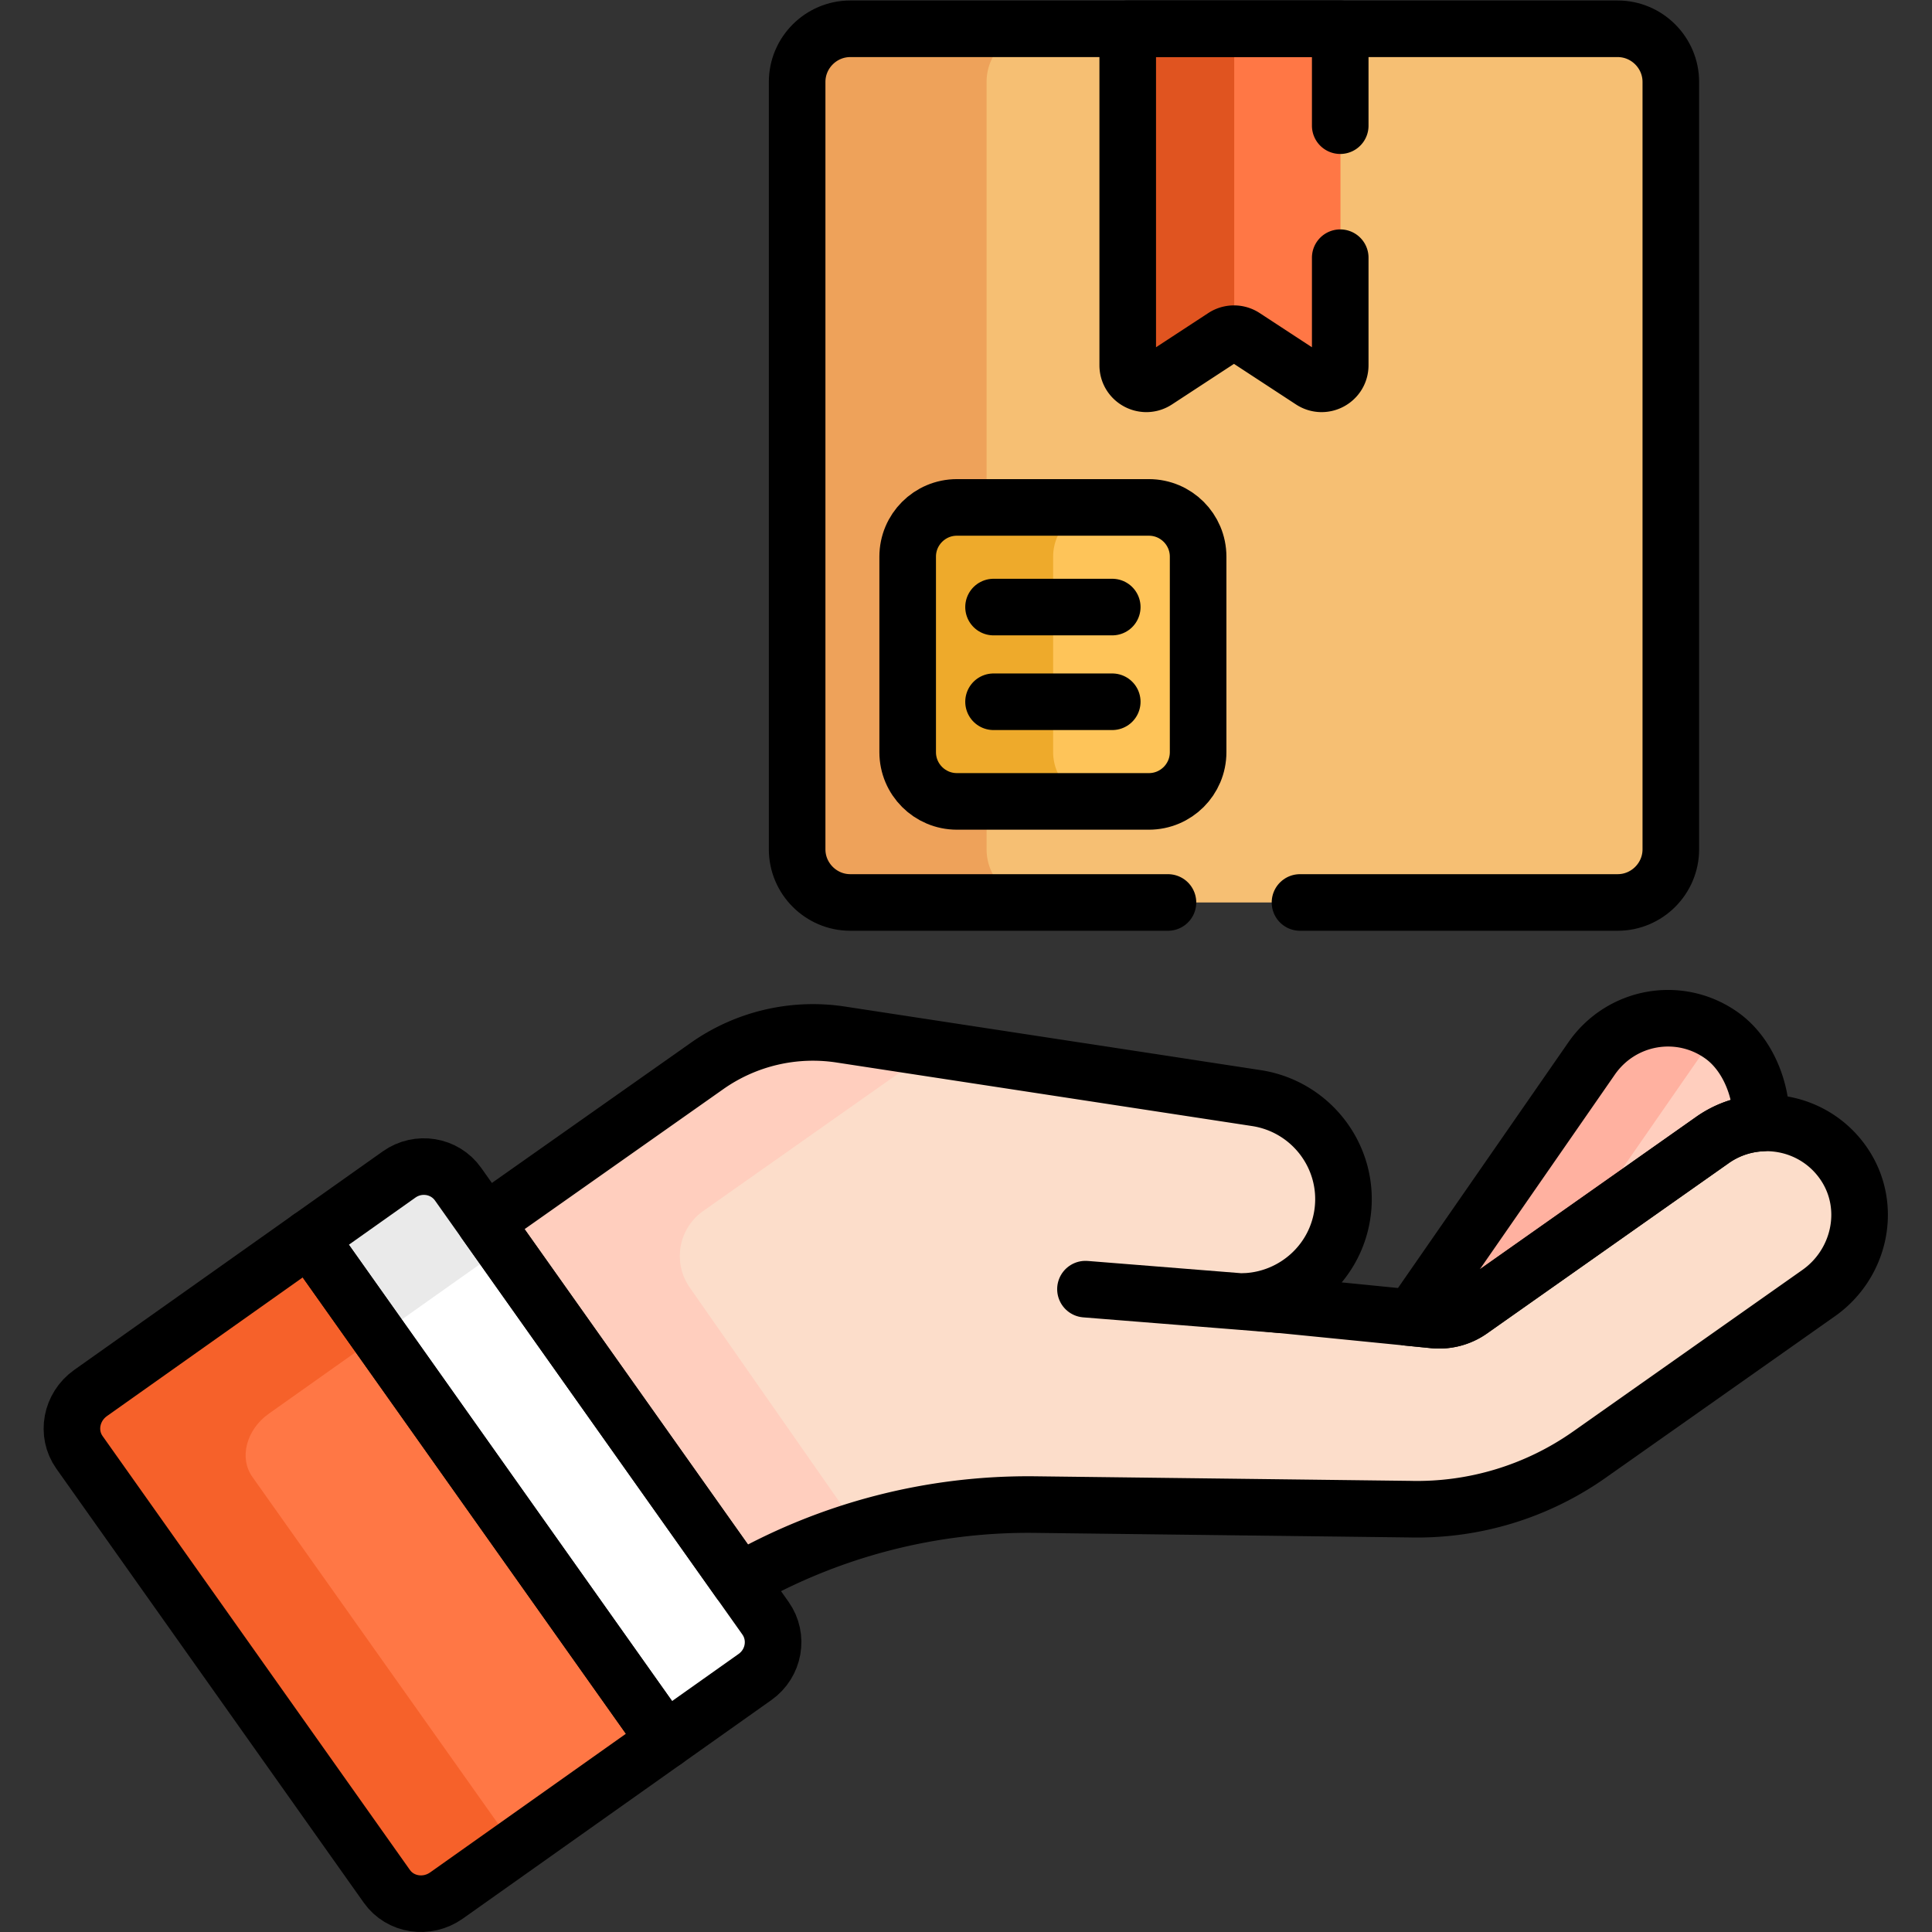 <svg xmlns="http://www.w3.org/2000/svg" version="1.1" xmlns:xlink="http://www.w3.org/1999/xlink" width="48" height="48" x="0" y="0" viewBox="0 0 682.667 682.667" style="enable-background:new 0 0 512 512" xml:space="preserve" class=""><rect x="0" y="0" width="682.667" height="682.667" fill="#333333" stroke="none"/><g><defs><clipPath id="a" clipPathUnits="userSpaceOnUse"><path d="M0 512h512V0H0Z" fill="#000000" opacity="1" data-original="#000000"></path></clipPath></defs><g clip-path="url(#a)" transform="matrix(1.333 0 0 -1.333 0 682.667)"><path d="M0 0h-73.546l-5.411-4.82h-46L-129.875 0h-73.547c-7.746 0-14.086-6.338-14.086-14.085v-203.422c0-7.747 6.34-14.086 14.086-14.086H0c7.747 0 14.086 6.339 14.086 14.086v203.422C14.086-6.338 7.747 0 0 0" style="fill-opacity:1;fill-rule:nonzero;stroke:none" transform="translate(428.873 504.498)" fill="#f6bf73" data-original="#fbc481" class="" opacity="1"></path><path d="M0 0v203.421c0 7.748 6.339 14.086 14.086 14.086h-50.153c-7.746 0-14.086-6.338-14.086-14.086V0c0-7.748 6.34-14.086 14.086-14.086h50.153C6.339-14.086 0-7.748 0 0" style="fill-opacity:1;fill-rule:nonzero;stroke:none" transform="translate(261.519 286.992)" fill="#eea25a" data-original="#dd9973" class="" opacity="1"></path><path d="M0 0v-89.18c0-3.916 4.348-6.267 7.624-4.123l17.843 11.676a4.923 4.923 0 0 0 5.395 0l17.842-11.676c3.276-2.144 7.625.207 7.625 4.123V0z" style="fill-opacity:1;fill-rule:nonzero;stroke:none" transform="translate(298.998 504.498)" fill="#ff7745" data-original="#d6865f" class="" opacity="1"></path><path d="M0 0h-28.164v-89.18c0-3.916 4.348-6.267 7.624-4.122l17.843 11.675A4.913 4.913 0 0 0 0-80.822z" style="fill-opacity:1;fill-rule:nonzero;stroke:none" transform="translate(327.162 504.498)" fill="#e05420" data-original="#b97359" class="" opacity="1"></path><path d="M0 0h-50.885c-7.208 0-13.052-5.844-13.052-13.053v-51.822c0-7.208 5.844-13.052 13.052-13.052H0c7.209 0 13.053 5.844 13.053 13.052v51.822C13.053-5.844 7.209 0 0 0" style="fill-opacity:1;fill-rule:nonzero;stroke:none" transform="translate(304.604 377.623)" fill="#fec459" data-original="#ffeddc" class="" opacity="1"></path><path d="M0 0v51.822c0 7.209 5.844 13.053 13.053 13.053h-38.495c-7.208 0-13.052-5.844-13.052-13.053V0c0-7.208 5.844-13.052 13.052-13.052h38.495C5.844-13.052 0-7.208 0 0" style="fill-opacity:1;fill-rule:nonzero;stroke:none" transform="translate(279.162 312.748)" fill="#eeaa2b" data-original="#fcd5ac" class="" opacity="1"></path><path d="M0 0c-11.189 8.002-26.649 5.277-34.529-6.085l-45.189-65.161a13.984 13.984 0 0 0-2.011-2.284l-1.434-1.188 2.622-2.622h12.145L8.271-27.862l2.212 4.671C10.695-14.75 7.045-5.037 0 0" style="fill-opacity:1;fill-rule:nonzero;stroke:none" transform="translate(456.478 237.624)" fill="#ffcebe" data-original="#ffcebe" class=""></path><path d="M0 0a24.914 24.914 0 0 0 6.088 6.159C-5.094 14.067-20.478 11.326-28.333 0l-45.188-65.16a13.948 13.948 0 0 0-2.012-2.284l-1.434-1.189 2.622-2.622h12.146l23.141 14.935z" style="fill-opacity:1;fill-rule:nonzero;stroke:none" transform="translate(450.282 231.539)" fill="#ffb1a0" data-original="#ffb1a0" class=""></path><path d="M0 0c-7.74 11.732-23.643 14.652-35.056 6.61l-64.046-45.124a14.535 14.535 0 0 0-9.814-2.582l-46.868 4.667c-.332.033-.354.518-.024.57 11.699 1.861 21.253 11.216 22.752 23.519 1.772 14.538-8.378 27.85-22.927 30.074L-266.1 34.571a48.76 48.76 0 0 1-35.448-8.325l-58.84-41.457-3.241-11.639 58.333-83.534h12.318a154.107 154.107 0 0 0 78.405 20.356l99.225-1.209A79.335 79.335 0 0 1-67.69-76.799l60.797 42.836C4.072-26.237 7.372-11.175 0 0" style="fill-opacity:1;fill-rule:nonzero;stroke:none" transform="translate(489.045 203.324)" fill="#fcddca" data-original="#ffdecf" class="" opacity="1"></path><path d="M0 0a14.588 14.588 0 0 0 3.558 20.274l54.586 38.459a48.585 48.585 0 0 0 7.651 4.399L40.11 67.059a48.76 48.76 0 0 1-35.448-8.326l-58.84-41.456-3.241-11.639L.914-77.896h12.318a154.343 154.343 0 0 0 31.63 13.652z" style="fill-opacity:1;fill-rule:nonzero;stroke:none" transform="translate(182.835 170.836)" fill="#ffcebe" data-original="#ffcebe" class=""></path><path d="m0 0-81.48 115.037c-3.553 5.016-10.551 6.165-15.633 2.566l-23.769-16.836V90.565l86.33-119.334 8.015-3.665 23.769 16.836C2.313-12 3.553-5.016 0 0" style="fill-opacity:1;fill-rule:nonzero;stroke:none" transform="translate(202.968 83.197)" fill="#ffffff" data-original="#dbedff" class="" opacity="1"></path><path d="m0 0-11.916 16.823c-3.553 5.016-10.551 6.165-15.633 2.566L-51.317 2.553V-7.649l13.727-18.976z" style="fill-opacity:1;fill-rule:nonzero;stroke:none" transform="translate(133.403 181.411)" fill="#eaeaea" data-original="#b5dcff" class="" opacity="1"></path><path d="m0 0-58.011-41.089c-5.183-3.671-6.505-10.713-2.952-15.728l81.481-115.037c3.552-5.016 10.633-6.106 15.816-2.436l58.011 41.089z" style="fill-opacity:1;fill-rule:nonzero;stroke:none" transform="translate(82.086 183.964)" fill="#ff7745" data-original="#7fb3fa" class="" opacity="1"></path><path d="M0 0c-3.553 5.016-1.596 12.508 4.371 16.734l29.18 20.668-18.349 25.905-58.011-41.089c-5.183-3.671-6.504-10.713-2.952-15.728L35.72-108.547c3.552-5.016 10.634-6.106 15.816-2.435l18.027 12.768z" style="fill-opacity:1;fill-rule:nonzero;stroke:none" transform="translate(66.884 120.657)" fill="#f6612a" data-original="#64a6f4" class="" opacity="1"></path><path d="M0 0h31.467" style="stroke-width:15;stroke-linecap:round;stroke-linejoin:round;stroke-miterlimit:10;stroke-dasharray:none;stroke-opacity:1" transform="translate(263.365 326.108)" fill="none" stroke="#000000" stroke-width="15" stroke-linecap="round" stroke-linejoin="round" stroke-miterlimit="10" stroke-dasharray="none" stroke-opacity="" data-original="#000000" class=""></path><path d="M0 0h31.467" style="stroke-width:15;stroke-linecap:round;stroke-linejoin:round;stroke-miterlimit:10;stroke-dasharray:none;stroke-opacity:1" transform="translate(263.365 351.209)" fill="none" stroke="#000000" stroke-width="15" stroke-linecap="round" stroke-linejoin="round" stroke-miterlimit="10" stroke-dasharray="none" stroke-opacity="" data-original="#000000" class=""></path><path d="M0 0h-50.885c-7.209 0-13.053-5.844-13.053-13.053v-51.822c0-7.208 5.844-13.052 13.053-13.052H0c7.209 0 13.053 5.844 13.053 13.052v51.822C13.053-5.844 7.209 0 0 0Z" style="stroke-width:15;stroke-linecap:round;stroke-linejoin:round;stroke-miterlimit:10;stroke-dasharray:none;stroke-opacity:1" transform="translate(304.541 377.623)" fill="none" stroke="#000000" stroke-width="15" stroke-linecap="round" stroke-linejoin="round" stroke-miterlimit="10" stroke-dasharray="none" stroke-opacity="" data-original="#000000" class=""></path><path d="m0 0-58.011-41.089c-5.182-3.671-6.504-10.713-2.951-15.728l81.481-115.037c3.552-5.016 10.633-6.106 15.816-2.436l58.011 41.089z" style="stroke-width:15;stroke-linecap:round;stroke-linejoin:round;stroke-miterlimit:10;stroke-dasharray:none;stroke-opacity:1" transform="translate(82.022 183.964)" fill="none" stroke="#000000" stroke-width="15" stroke-linecap="round" stroke-linejoin="round" stroke-miterlimit="10" stroke-dasharray="none" stroke-opacity="" data-original="#000000" class=""></path><path d="m0 0-81.48 115.037c-3.553 5.016-10.552 6.165-15.633 2.566l-23.77-16.836 94.346-133.201 23.769 16.836C2.313-12 3.553-5.016 0 0Z" style="stroke-width:15;stroke-linecap:round;stroke-linejoin:round;stroke-miterlimit:10;stroke-dasharray:none;stroke-opacity:1" transform="translate(202.904 83.197)" fill="none" stroke="#000000" stroke-width="15" stroke-linecap="round" stroke-linejoin="round" stroke-miterlimit="10" stroke-dasharray="none" stroke-opacity="" data-original="#000000" class=""></path><path d="M0 0c3.479-.346 6.969.57 9.823 2.581l64.046 45.125a24.747 24.747 0 0 0 12.972 4.498c.213 8.442-3.439 18.155-10.483 23.192-11.19 8.001-26.649 5.277-34.529-6.085L-3.36 4.15C-4.308 2.785-5.486 1.632-6.805.678Z" style="stroke-width:15;stroke-linecap:round;stroke-linejoin:round;stroke-miterlimit:10;stroke-dasharray:none;stroke-opacity:1" transform="translate(380.057 162.228)" fill="none" stroke="#000000" stroke-width="15" stroke-linecap="round" stroke-linejoin="round" stroke-miterlimit="10" stroke-dasharray="none" stroke-opacity="" data-original="#000000" class=""></path><path d="m0 0-51.646 4.125" style="stroke-width:15;stroke-linecap:round;stroke-linejoin:round;stroke-miterlimit:10;stroke-dasharray:none;stroke-opacity:1" transform="translate(339.376 166.279)" fill="none" stroke="#000000" stroke-width="15" stroke-linecap="round" stroke-linejoin="round" stroke-miterlimit="10" stroke-dasharray="none" stroke-opacity="" data-original="#000000" class=""></path><path d="M0 0c-7.739 11.732-23.642 14.652-35.055 6.61l-64.046-45.124a14.535 14.535 0 0 0-9.814-2.582l-49.637 4.942c12.921.73 23.882 10.562 25.496 23.814 1.773 14.538-8.377 27.85-22.926 30.074l-110.117 16.837a48.76 48.76 0 0 1-35.448-8.325l-58.841-41.457 67.411-95.173a154.105 154.105 0 0 0 78.405 20.356l99.225-1.209A79.33 79.33 0 0 1-67.69-76.799l60.798 42.836C4.073-26.237 7.373-11.175 0 0Z" style="stroke-width:15;stroke-linecap:round;stroke-linejoin:round;stroke-miterlimit:10;stroke-dasharray:none;stroke-opacity:1" transform="translate(488.98 203.324)" fill="none" stroke="#000000" stroke-width="15" stroke-linecap="round" stroke-linejoin="round" stroke-miterlimit="10" stroke-dasharray="none" stroke-opacity="" data-original="#000000" class=""></path><path d="M0 0h84.211c7.746 0 14.086 6.339 14.086 14.086v203.422c0 7.747-6.34 14.085-14.086 14.085h-203.422c-7.747 0-14.086-6.338-14.086-14.085V14.086c0-7.747 6.339-14.086 14.086-14.086H-35" style="stroke-width:15;stroke-linecap:round;stroke-linejoin:round;stroke-miterlimit:10;stroke-dasharray:none;stroke-opacity:1" transform="translate(344.599 272.905)" fill="none" stroke="#000000" stroke-width="15" stroke-linecap="round" stroke-linejoin="round" stroke-miterlimit="10" stroke-dasharray="none" stroke-opacity="" data-original="#000000" class=""></path><path d="M0 0v25.681h-56.329v-89.18c0-3.917 4.349-6.267 7.625-4.123l17.842 11.676a4.927 4.927 0 0 0 5.395 0l17.843-11.676C-4.348-69.766 0-67.416 0-63.499V-35" style="stroke-width:15;stroke-linecap:round;stroke-linejoin:round;stroke-miterlimit:10;stroke-dasharray:none;stroke-opacity:1" transform="translate(355.263 478.818)" fill="none" stroke="#000000" stroke-width="15" stroke-linecap="round" stroke-linejoin="round" stroke-miterlimit="10" stroke-dasharray="none" stroke-opacity="" data-original="#000000" class=""></path></g></g></svg>